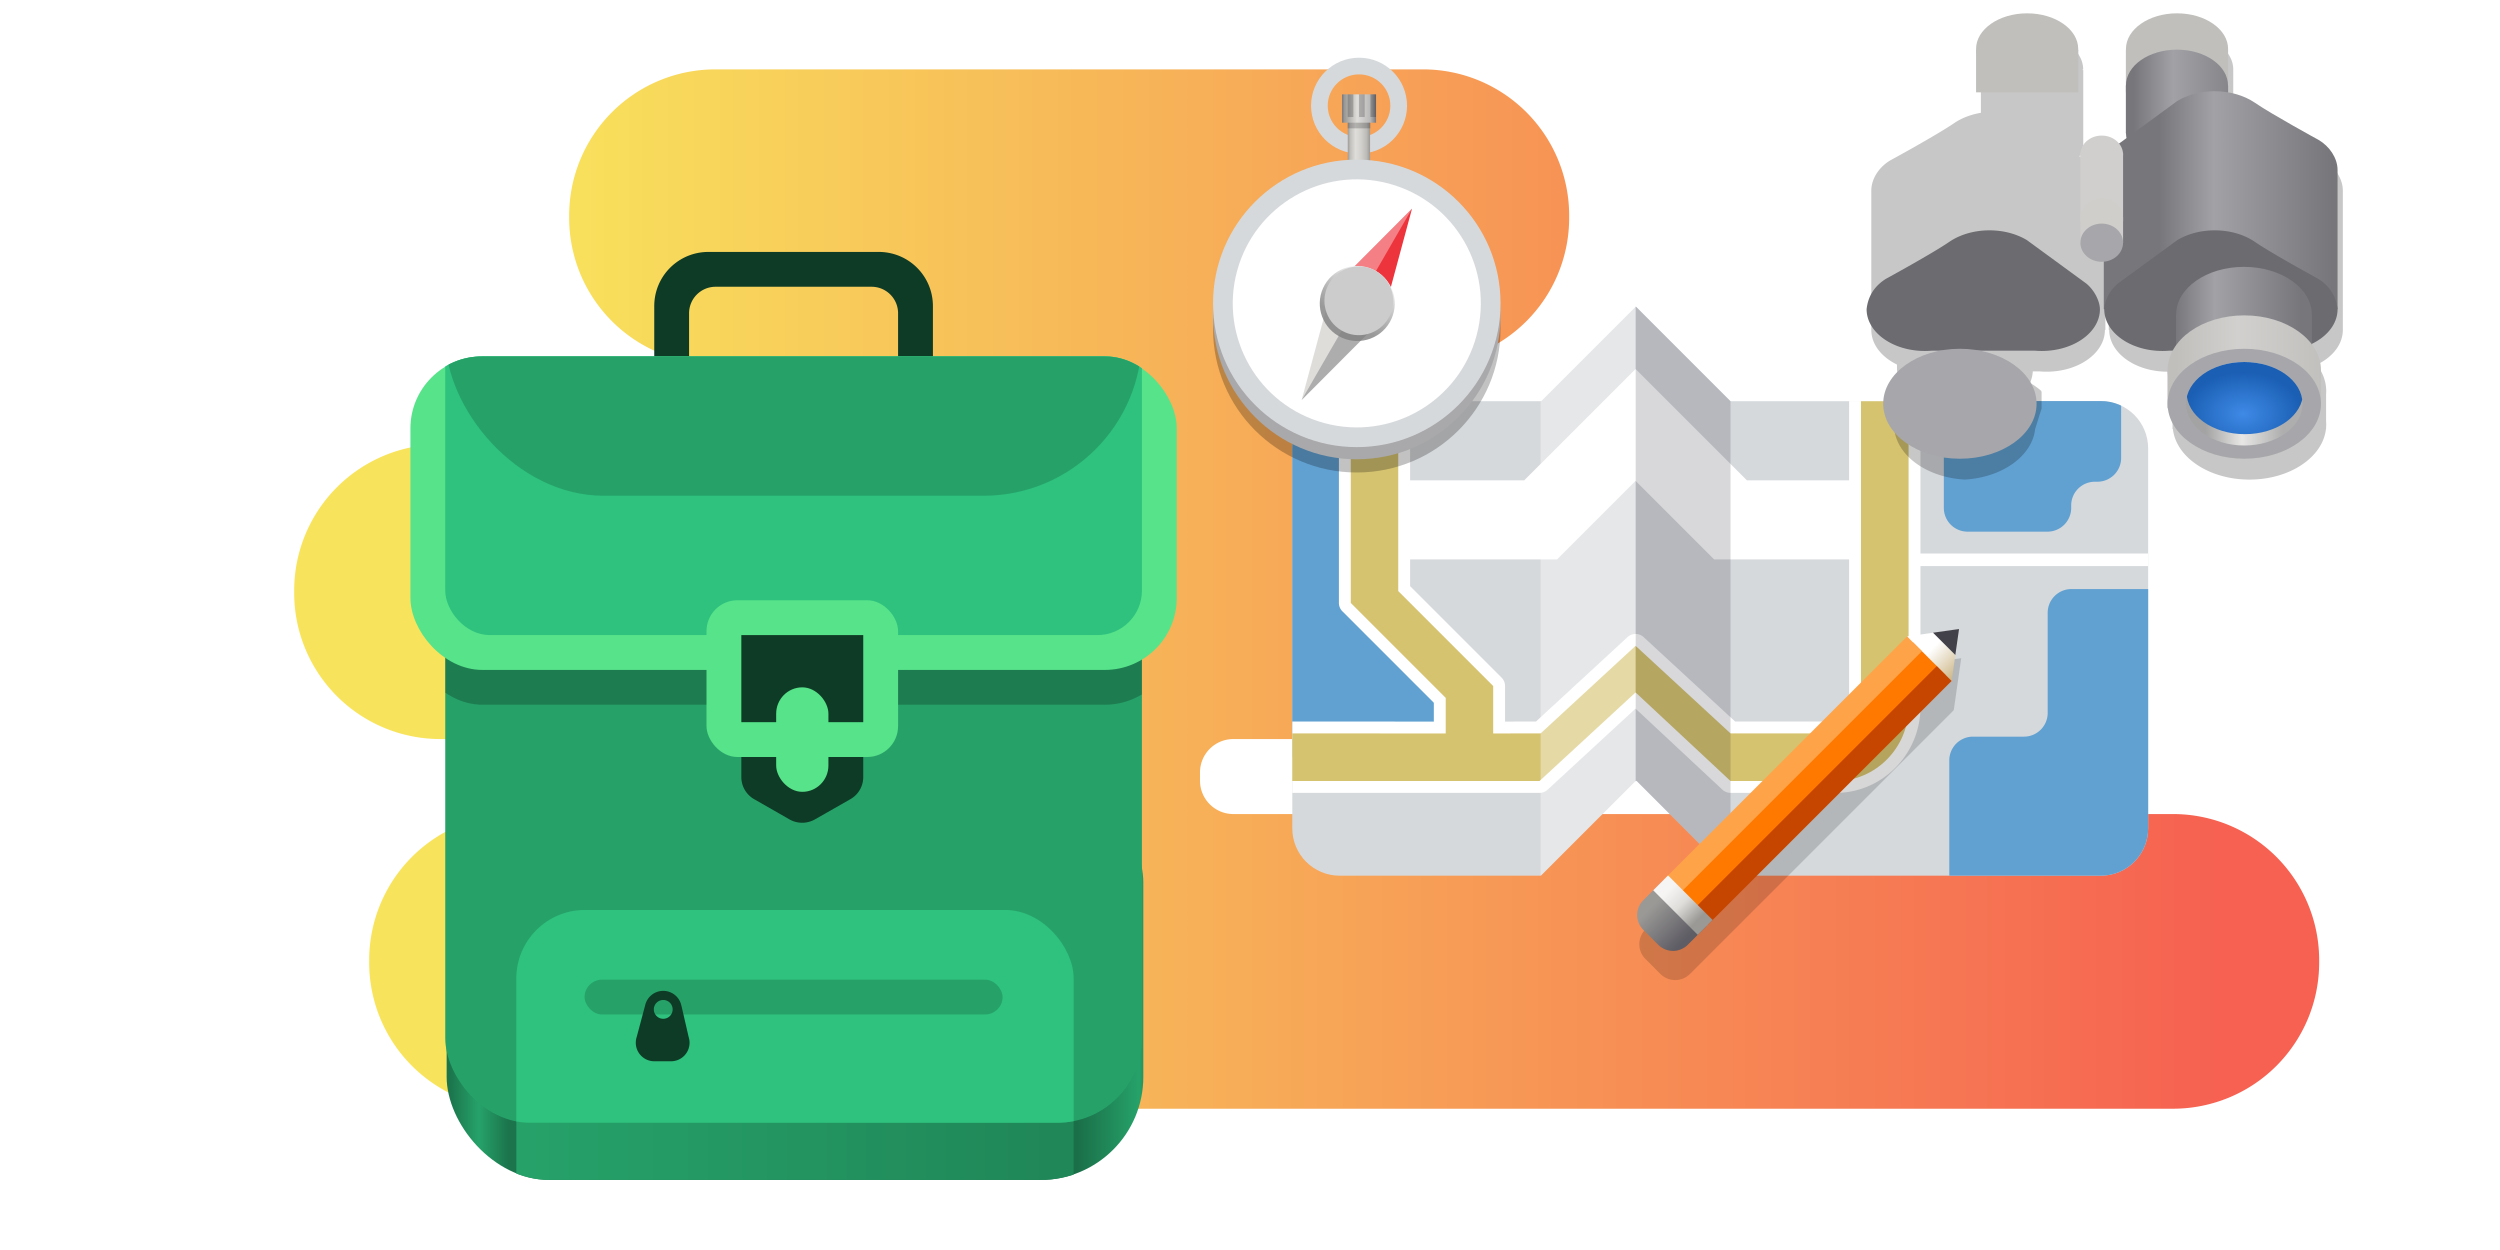 <svg xmlns="http://www.w3.org/2000/svg" xmlns:xlink="http://www.w3.org/1999/xlink" height="300" width="600"><defs><linearGradient id="m"><stop offset="0" stop-color="#3f8ae6"/><stop offset="1" stop-color="#1a5fb4"/></linearGradient><linearGradient id="l"><stop offset="0" stop-color="#a3a3a3"/><stop offset=".472" stop-color="#e8e7e6"/><stop offset="1" stop-color="#aeaeae"/></linearGradient><linearGradient id="k"><stop offset="0" stop-color="#c0bfbc"/><stop offset=".407" stop-color="#d1d0ce"/><stop offset="1" stop-color="#c0bfbc"/></linearGradient><linearGradient id="j"><stop offset="0" stop-color="#77767b"/><stop offset=".317" stop-color="#a2a2a6"/><stop offset="1" stop-color="#77767b"/></linearGradient><linearGradient id="i"><stop offset="0" stop-color="#f66151"/><stop offset="1" stop-color="#f8e45c"/></linearGradient><linearGradient id="h"><stop offset="0" stop-color="#1b744c"/><stop offset=".042" stop-color="#26a269"/><stop offset=".084" stop-color="#1b744c"/><stop offset=".888" stop-color="#1a6e48"/><stop offset=".977" stop-color="#26a269"/><stop offset="1" stop-color="#1b744c"/></linearGradient><linearGradient id="g"><stop offset="0" stop-color="#26a269"/><stop offset="1" stop-color="#208758"/></linearGradient><linearGradient xlink:href="#a" id="s" gradientUnits="userSpaceOnUse" gradientTransform="matrix(.273 0 0 .273 16.112 15.667)" x1="175.59" y1="822.553" x2="175.59" y2="881.22"/><linearGradient id="a" x1="147.31" x2="185.85" y1="830.88" y2="869.42" gradientTransform="translate(351.45 336.28)" gradientUnits="userSpaceOnUse"><stop offset="0" stop-color="#f2f2f2"/><stop offset="1" stop-color="gray" stop-opacity=".8"/></linearGradient><linearGradient xlink:href="#b" id="t" gradientUnits="userSpaceOnUse" gradientTransform="matrix(.156 -.11 .156 .11 46.966 104.47)" x1="128.817" y1="-97.698" x2="158.518" y2="-127.399"/><linearGradient id="b"><stop offset="0" stop-color="#d0bb8e"/><stop offset="1" stop-color="#fff"/></linearGradient><linearGradient xlink:href="#c" id="u" gradientUnits="userSpaceOnUse" gradientTransform="matrix(1.58 0 0 1 -97.106 -104)" x1="115" y1="183" x2="115" y2="174"/><linearGradient id="c"><stop offset="0" stop-color="#5e5c64"/><stop offset="1" stop-color="#9a9996"/></linearGradient><linearGradient xlink:href="#d" id="v" gradientUnits="userSpaceOnUse" gradientTransform="translate(-29.333 -104)" x1="110" y1="182" x2="110" y2="174"/><linearGradient id="d"><stop offset="0" stop-color="#9a9996"/><stop offset=".533" stop-color="#deddda"/><stop offset="1" stop-color="#f6f5f4"/></linearGradient><linearGradient xlink:href="#e" id="q" x1="58" y1="189" x2="70" y2="189" gradientUnits="userSpaceOnUse" gradientTransform="matrix(.906 0 0 .906 6.715 16.34)"/><linearGradient id="e"><stop offset="0" stop-color="#77767b"/><stop offset=".075" stop-color="#9a9996"/><stop offset=".445" stop-color="#deddda"/><stop offset=".834" stop-color="#b9b8b8"/><stop offset="1" stop-color="#77767b"/></linearGradient><linearGradient xlink:href="#f" id="p" x1="60" y1="199.856" x2="68" y2="199.856" gradientUnits="userSpaceOnUse" gradientTransform="matrix(.893 0 0 .893 7.505 20.47)"/><linearGradient id="f"><stop offset="0" stop-color="#9a9996"/><stop offset=".119" stop-color="#c0bfbc"/><stop offset=".351" stop-color="#deddda"/><stop offset=".602" stop-color="#d2d1ce"/><stop offset=".853" stop-color="#bbbab7"/><stop offset="1" stop-color="#9a9996"/></linearGradient><linearGradient xlink:href="#g" id="y" x1="-1257.475" y1="960.833" x2="-949.943" y2="960.833" gradientUnits="userSpaceOnUse"/><linearGradient xlink:href="#h" id="x" x1="-1297.668" y1="953.346" x2="-892.289" y2="953.346" gradientUnits="userSpaceOnUse"/><linearGradient xlink:href="#i" id="n" x1="1760" y1="760" x2="400" y2="760" gradientUnits="userSpaceOnUse" gradientTransform="matrix(.3 0 0 .3 4.6 -20.628)"/><linearGradient xlink:href="#j" id="E" x1="1589.498" y1="211.155" x2="1690.939" y2="211.155" gradientUnits="userSpaceOnUse"/><linearGradient xlink:href="#j" id="F" gradientUnits="userSpaceOnUse" x1="1574.435" y1="213.236" x2="1648.121" y2="213.236" gradientTransform="translate(24.42)"/><linearGradient xlink:href="#k" id="H" x1="1575.074" y1="300.139" x2="1663.814" y2="300.139" gradientUnits="userSpaceOnUse" gradientTransform="translate(24.42)"/><linearGradient xlink:href="#l" id="J" x1="1592.402" y1="350.835" x2="1637.724" y2="350.835" gradientUnits="userSpaceOnUse"/><linearGradient xlink:href="#j" id="B" gradientUnits="userSpaceOnUse" x1="1574.435" y1="213.236" x2="1648.121" y2="213.236"/><linearGradient xlink:href="#j" id="C" gradientUnits="userSpaceOnUse" x1="1574.435" y1="213.236" x2="1648.121" y2="213.236"/><linearGradient xlink:href="#j" id="D" gradientUnits="userSpaceOnUse" x1="1574.435" y1="213.236" x2="1648.121" y2="213.236"/><linearGradient xlink:href="#k" id="G" gradientUnits="userSpaceOnUse" x1="1575.074" y1="300.139" x2="1663.814" y2="300.139" gradientTransform="translate(24.42)"/><clipPath id="o" clipPathUnits="userSpaceOnUse"><path style="marker:none" d="M-416-180l-64 64h-136c-17.728 0-32 14.272-32 32v256c0 17.728 14.272 32 32 32h136l64-64 64 64h249c17.729 0 32-14.272 32-32V-84c0-17.728-14.271-32-32-32h-249z" fill="#ebedea" stroke-width=".045"/></clipPath><clipPath clipPathUnits="userSpaceOnUse" id="A"><rect width="440" height="180" x="-1320" y="500" rx="41.022" ry="41.022" fill="#e01b24" stroke-width="1.897" stroke-opacity=".957"/></clipPath><clipPath clipPathUnits="userSpaceOnUse" id="z"><rect width="400" height="400" x="-1300" y="540" rx="48.664" ry="48.664" fill="#c01c28" stroke-width="2" stroke-opacity=".957"/></clipPath><clipPath clipPathUnits="userSpaceOnUse" id="w"><rect width="400" height="230" x="-1299.199" y="742.831" rx="58.746" ry="58.746" fill="#e01b24" stroke-width="2" stroke-opacity=".957"/></clipPath><clipPath clipPathUnits="userSpaceOnUse" id="I"><ellipse cx="1615.072" cy="332.343" rx="34.171" ry="24.497" fill="#9141ac" stroke-width="2" stroke-opacity=".957"/></clipPath><radialGradient xlink:href="#m" id="K" cx="1614.563" cy="343.175" fx="1614.563" fy="343.175" r="34.171" gradientTransform="matrix(1 0 0 .717 0 92.203)" gradientUnits="userSpaceOnUse"/><filter id="r" x="-.06" y="-.06" width="1.12" height="1.12" color-interpolation-filters="sRGB"><feGaussianBlur stdDeviation="1.2"/></filter></defs><path d="M136.6 51.732v.56a35.08 35.08 45 0035.08 35.08h17.948a8 8 45 018 8v3.28a8 8 135 01-8 8H105.68a35.08 35.08 135 00-35.08 35.08v.56a35.08 35.08 45 0035.08 35.08H128a8 8 45 018 8v2a8 8 135 01-8 8h-4.32a35.08 35.08 135 00-35.08 35.08v.56a35.08 35.08 45 0035.08 35.08h397.84a35.08 35.08 135 0035.08-35.08v-.56a35.08 35.08 45 00-35.08-35.08H296a8 8 45 01-8-8v-2a8 8 135 018-8h59.52a35.08 35.08 135 0035.08-35.08v-.56a35.08 35.08 45 00-35.08-35.08h-21.303a9.617 9.617 45 01-9.617-9.617v-.046a9.617 9.617 135 019.617-9.617h7.303a35.08 35.08 135 0035.08-35.08v-.56a35.08 35.08 45 00-35.08-35.08H171.68a35.08 35.08 135 00-35.08 35.08z" fill="url(#n)"/><path fill="#c0bfbc" d="M-534.371 87.372h271.029v22.72h-271.029z"/><path fill="#c0bfbc" d="M-619.4 106.652h420v70.72h-420zM-553.4 16.652h420v70.72h-420z"/><path fill="#c0bfbc" d="M-571.4 172.652h300v22.72h-300zM-601.4 195.372h360v70.72h-360z"/><g><g transform="matrix(.356 0 0 .356 540.836 137.544)" clip-path="url(#o)" stroke-width="3.333"><path style="marker:none" d="M-416.566-179.89l-64 64h-136c-17.728 0-32 14.271-32 32v256c0 17.727 14.272 32 32 32h136l64-64 64 64h251.27c17.727 0 32-14.273 32-32v-256c0-17.729-14.273-32-32-32h-251.27z" fill="#d6d9dc" enable-background="new"/><path d="M-594.566-133.89v146l67 67v45H-658v-260z" fill="#61a1d2" enable-background="new"/><path style="line-height:normal;font-variant-ligatures:normal;font-variant-position:normal;font-variant-caps:normal;font-variant-numeric:normal;font-variant-alternates:normal;font-feature-settings:normal;text-indent:0;text-align:start;text-decoration-line:none;text-decoration-style:solid;text-decoration-color:#000;text-transform:none;text-orientation:mixed;white-space:normal;shape-padding:0;isolation:auto;mix-blend-mode:normal;solid-color:#000;solid-opacity:1" d="M-608.566-123.89a8 8 0 00-8 8v136a8 8 0 002.343 5.655l61.657 61.659v12.681l-95.996-.047a8 8 0 00-8.004 8v32.102a8 8 0 008 8h167.25a8 8 0 005.423-2.12l59.295-54.689 58.575 54.659a8 8 0 005.457 2.15h71c30.87 0 57.05-25.72 57.05-58.05v-206a8 8 0 00-8-8h-32.101a8 8 0 00-8 8v206c0 2.52-1.236 5.057-3.242 7.029-2.006 1.971-4.708 2.92-5.707 2.92h-67.873l-61.704-56.91a8 8 0 00-10.847 0l-61.707 56.915-20.87.034V76.109a8 8 0 00-2.343-5.656l-61.656-61.658v-124.686a8 8 0 00-8-8z" color="#000" font-weight="400" font-family="sans-serif" overflow="visible" fill="#fff" enable-background="accumulate"/><path d="M-584.566-35.89h104l64-64 64 64h88" fill="none" stroke="#fff" stroke-width="53.333" enable-background="new"/><path style="line-height:normal;font-variant-ligatures:normal;font-variant-position:normal;font-variant-caps:normal;font-variant-numeric:normal;font-variant-alternates:normal;font-feature-settings:normal;text-indent:0;text-align:start;text-decoration-line:none;text-decoration-style:solid;text-decoration-color:#000;text-transform:none;text-orientation:mixed;white-space:normal;shape-padding:0;isolation:auto;mix-blend-mode:normal;solid-color:#000;solid-opacity:1" d="M-264.617-115.89v206c0 10.027-9.374 17.948-16.95 17.948h-71l-64-59.029-64 59.03-32 .05v-32l-64-64v-128h-32v136l64 64v24l-104-.05v32.101h167.25l64.75-59.72 64 59.72h71c26.425 0 49.051-22.026 49.051-50.05v-206z" color="#000" font-weight="400" font-family="sans-serif" overflow="visible" fill="#d5c370" enable-background="accumulate"/><path d="M-416.566-179.89v320l64 64v-320z" fill="#12121c" fill-opacity=".161" enable-background="new"/><path d="M-416.566-179.89v320l-64 64v-320z" fill="#fff" fill-opacity=".382" enable-background="new"/><path d="M-89.223-129.78v52.176a16 16 135 01-16 16h-1.67a16 16 135 00-16 16v1.67a16 16 135 01-16 16h-53.86a16 16 45 01-16-16v-35.34a16 16 135 0116-16h1.67a16 16 135 0016-16v-18.506a16 16 135 0116-16h53.86a16 16 45 0116 16zM30.393 26.758v133.82a16 16 135 01-16 16h-34.328a16 16 135 00-16 16v34.327a16 16 135 01-16 16h-137.136a16 16 45 01-16-16V126.25a16 16 135 0116-16h34.328a16 16 135 0016-16V26.758a16 16 135 0116-16H14.393a16 16 45 0116 16z" fill="#61a1d2"/><path fill="#fff" d="M-228.767-13.183h192.882v8.418h-192.882z"/></g><g transform="matrix(.75 0 0 .75 277.628 -114.688)" stroke-width="3.333"><circle r="12.689" cy="186.738" cx="64.723" fill="none" stroke="#d6d9dc" stroke-width="5.337" stroke-linejoin="round" enable-background="new"/><path fill="url(#p)" enable-background="new" d="M61.111 190.222h7.148v17.869h-7.148z"/><path fill="url(#q)" enable-background="new" d="M59.284 183.113H70.16v9.064H59.284z"/><path opacity=".2" enable-background="new" d="M61.097 192.177h7.251v1.813h-7.251zM62.91 183.113v7.251h-1.813v-7.251zM66.535 183.113v7.251h-1.813v-7.251zM70.161 183.113v7.251h-1.813v-7.251z"/><circle cx="64" cy="258.117" r="46" fill-opacity=".239" enable-background="new"/><circle cx="64" cy="253.887" r="46" fill="#a9a8aa" enable-background="new"/><circle r="46" cy="250" cx="64" fill="#d6d9dc" enable-background="new"/><circle cx="64" cy="250" r="42" fill="#d6d9dc" enable-background="new"/><g transform="matrix(1 0 0 -1 150 500)"><circle transform="rotate(-15)" r="39.682" cy="219.223" cx="-147.774" fill="#fff" enable-background="new"/></g><g transform="rotate(30 64 250.305)"><g fill="#fff" fill-rule="evenodd"><path d="M64.03 285.651l8.306-31.225H55.723z" fill="#deddda" enable-background="new"/><path d="M64.032 285.643l8.304-31.217h-8.304z" fill="#5e5c64" fill-opacity=".373" enable-background="new"/></g><g fill-rule="evenodd"><path transform="matrix(.25 0 0 .312 -67.726 -117.645)" d="M527.04 1123.5l-24 48h48z" fill="#1a1a1a" fill-opacity=".4" filter="url(#r)" enable-background="new"/><path d="M64 214.958l-8.307 31.225h16.614z" fill="#ed333b" enable-background="new"/><path d="M63.998 214.967l-8.305 31.216h8.305z" fill="#fff" fill-opacity=".373" enable-background="new"/></g><circle r="12" cy="250" cx="64" fill="url(#s)" enable-background="new"/><circle r="11" cy="-249" cx="64" transform="scale(1 -1)" fill="#ccc" enable-background="new"/></g></g><path style="marker:none" d="M470.692 157.964l-6.238.891-6.236.89-58.537 58.538-2.39 2.388-2.374 2.375a5.03 5.03 0 000 7.13l3.564 3.562a5.028 5.028 0 007.127 0l4.135-4.133 1.805-1.806 57.361-57.362.89-6.236z" fill-opacity=".159" enable-background="new"/><g stroke-width="3.333"><path style="marker:none" d="M48 77v-6l4-3v12z" fill="url(#t)" enable-background="new" transform="matrix(-.891 .891 .891 .891 443.44 45.823)"/><path d="M118.406 68h4.64c2.216 0 4 1.784 4 4v4c0 2.216-1.784 4-4 4h-4.64c-2.216 0-4-1.784-4-4v-4c0-2.216 1.784-4 4-4z" fill="url(#u)" transform="matrix(-.891 .891 .891 .891 443.44 45.823)"/><path style="marker:none" d="M470.17 150.96l-6.238.891 5.346 5.346z" fill="#424048" enable-background="new"/><g stroke-width="4.26"><path d="M466.962 162.009l-7.841-7.841-58.522 58.522 7.84 7.84z" fill="#ff7800" enable-background="new"/><path d="M461.26 156.306l-3.565-3.564-58.536 58.537 3.578 3.549z" fill="#ffa348" enable-background="new"/><path d="M464.823 159.87l3.564 3.564-58.536 58.537-3.55-3.58z" fill="#c64600" enable-background="new"/></g><path d="M116.379 68h4v12h-4z" fill="url(#v)" transform="matrix(-.891 .891 .891 .891 443.44 45.823)"/></g><g transform="matrix(.418 0 0 .418 650.26 -123.458)" stroke-width="1.008"><path d="M-1148.867 440c-17.248 0-31.133 13.885-31.133 31.133v77.734a31.059 31.059 0 0020 29.09V475.25c0-8.448 6.801-15.25 15.25-15.25h89.5c8.448 0 15.25 6.801 15.25 15.25v102.707a31.059 31.059 0 0020-29.09v-77.734c0-17.248-13.885-31.133-31.133-31.133z" fill="#0e3b26"/><g clip-path="url(#w)"><rect width="400" height="230" x="-1299.199" y="742.831" rx="59.195" ry="59.195" fill="url(#x)"/><rect width="320" height="75" x="-1259.199" y="912.831" rx="0" ry="0" fill="url(#y)"/></g><g clip-path="url(#z)"><rect width="400" height="400" x="-1300" y="540" rx="8.84" ry="8.84" fill="#26a269"/><rect width="320" height="222.169" x="-1259.199" y="817.831" rx="39.345" ry="39.345" fill="#2ec27e"/><rect width="240" height="20" x="-1220" y="857.831" rx="10.076" ry="10.076" fill="#26a269"/><path d="M-1174.842 864.266c-5.02 0-9.357 3.51-10.406 8.42h-.01l-4.824 18.078a10.645 10.645 0 00-.522 3.289c0 5.877 4.765 10.642 10.643 10.642h9.594c5.877 0 10.642-4.765 10.642-10.642 0-1.122-.177-2.237-.525-3.303l-4.162-18.049h-.02a10.643 10.643 0 00-10.408-8.435zm-.076 5.246a5.397 5.397 0 01.078 0 5.397 5.397 0 015.397 5.398 5.397 5.397 0 01-5.397 5.397 5.397 5.397 0 01-5.396-5.397 5.397 5.397 0 015.318-5.398z" fill="#0e3b26"/><rect width="440" height="180" x="-1320" y="520" rx="41.335" ry="41.335" opacity=".227"/></g><g clip-path="url(#A)"><rect width="440" height="180" x="-1320" y="500" rx="41.335" ry="41.335" fill="#57e389"/><rect width="400" height="280" x="-1300" y="380" rx="25.552" ry="25.552" fill="#2ec27e"/><rect width="400" height="260" x="-1300" y="320" rx="90.971" ry="90.971" fill="#26a269"/></g><rect width="110" height="90" x="-1150" y="640" rx="17.736" ry="17.736" fill="#57e389"/><rect width="70" height="50" x="-1130" y="660" rx="0" ry="0" fill="#0e3b26"/><path d="M-1130 730h70v11.544a14.559 14.559 120.15 01-7.345 12.646l-20.372 11.62a14.798 14.798.044 01-14.684-.011l-20.26-11.598a14.585 14.585 59.895 01-7.339-12.657z" fill="#0e3b26"/><rect width="30" height="60" x="-1110" y="690" rx="15.115" ry="15.115" fill="#57e389"/></g><path d="M487.688 8.077c-6.779 0-12.274 3.838-12.273 8.572.081.059.164.117.248.174h-.248v10.25c-2.416.409-4.605 1.256-6.365 2.441-3.996 2.763-15.329 8.951-15.329 8.951-2.671 1.543-4.609 4.385-4.609 7.285v33.428c0 3.46 2.445 6.51 6.162 8.313v1.213h.018c.014 1.081.257 2.121.67 3.111a16.92 16.92 0 00-2.862 2.05l.145.104h-.115v2.966a4.75 4.75 0 00-.03.021l.03.021v1.067l1.488 4.935c.717 6.47 7.884 11.61 16.91 12.123 9.025-.515 16.191-5.653 16.908-12.123l1.547-4.935v-4.075h-.174l.145-.103a16.919 16.919 0 00-2.746-1.969c.376-.878.595-1.8.66-2.754h1.719c.53.044 1.063.067 1.597.066 7.728 0 13.994-4.49 13.994-10.03h.11V67.77a5.65 5.65 0 00.818-.014v11.422h.11c0 5.54 6.264 10.031 13.992 10.031.534 0 1.069-.022 1.6-.066h.849c-.805 1.508-1.218 3.108-1.219 4.723v.103h-.03v9.01h.09c.79 6.851 8.777 12.123 18.366 12.123s17.574-5.272 18.363-12.123h.036v-.367a8.99 8.99 0 000-1.441v-6.585c.018-.24.028-.48.03-.72 0-2.171-.748-4.308-2.175-6.223v-.152c3.718-1.803 6.162-4.853 6.162-8.313V45.75c0-2.9-1.937-5.742-4.609-7.285 0 0-11.333-6.188-15.328-8.95-1.76-1.186-3.95-2.033-6.365-2.442v-10.25h-.006c0-.058.004-.116.004-.174 0-4.734-5.494-8.572-12.272-8.572-6.779 0-12.274 3.837-12.273 8.572v.174h-.026v20.066h.024c.006.392.049.784.13 1.172l-1.779 1.303c-.963-1.2-2.517-1.912-4.174-1.912-1.616 0-3.139.679-4.107 1.832l-2.482-1.815c.289-.184.565-.377.828-.58h.134V16.822h-.27c.085-.056.167-.114.249-.173 0-4.734-5.495-8.573-12.274-8.572z" fill-opacity=".219"/><g transform="matrix(.409 0 0 .409 -158.707 -39.028)" stroke-width="2.442"><g id="L" transform="translate(65.484)" stroke-width="4.884" stroke-opacity=".957"><ellipse cx="1600.026" cy="124.179" rx="29.971" ry="20.932" fill="#c0bfbc"/><ellipse style="font-variation-settings:normal" cx="1600.012" cy="173.41" rx="29.957" ry="21.025" fill="url(#B)"/><path fill="#c0bfbc" d="M1570 124.605h60v25h-60z"/><path style="font-variation-settings:normal" fill="url(#C)" d="M1570 145.605h60v28h-60z"/><ellipse style="font-variation-settings:normal" cx="1599.997" cy="145.581" rx="29.942" ry="21.025" fill="url(#D)"/><path d="M1622.143 148.953c-8.324 0-16.008 2.146-21.973 5.738l-34.77 25.418c-3.983 3.649-8.351 8.698-8.351 14.458v82.31h137.181v-81.629c0-7.083-4.729-14.026-11.253-17.793 0 0-27.677-15.11-37.434-21.857-6.142-4.137-14.4-6.645-23.4-6.645z" fill="url(#E)"/><path d="M1622.143 230.582c-8.324 0-16.008 2.145-21.973 5.737l-34.77 25.418c-4.683 3.76-8.007 10.188-8.084 15.14.001 13.529 15.3 24.496 34.17 24.496a47.54 47.54 0 003.905-.16h60.773c1.294.106 2.595.16 3.897.16 18.87 0 34.169-10.967 34.17-24.496-.932-8.63-5.519-14.149-11.255-17.793 0 0-27.676-15.11-37.433-21.857-6.143-4.137-14.4-6.645-23.4-6.645z" fill="#6c6b70"/><path style="font-variation-settings:normal" d="M1639.297 252.018c-21.983 0-39.802 12.514-39.802 27.95V280h-.074v20.139h.074c.203 15.334 17.974 27.69 39.824 27.69 21.849-.002 39.617-12.357 39.82-27.69h.043V280h-.08v-.031c0-15.437-17.82-27.952-39.804-27.951z" fill="url(#F)"/><ellipse cx="1639.492" cy="312.744" rx="45" ry="32.261" fill="url(#G)"/><path style="font-variation-settings:normal" fill="url(#H)" d="M1594.42 313h90v22h-90z"/><ellipse cx="1639.492" cy="332.343" rx="45" ry="32.261" fill="#a7a7ab"/><g clip-path="url(#I)" transform="translate(24.42)"><ellipse cx="1615.072" cy="332.343" rx="34.171" ry="24.497" fill="url(#J)"/><ellipse cx="1615.391" cy="325.694" rx="34.171" ry="24.497" fill="url(#K)"/></g></g><use xlink:href="#L" transform="matrix(-1 0 0 1 3243.066 0)" width="100%" height="100%"/><ellipse cx="1621.324" cy="186.14" rx="12.528" ry="11.158" fill="#d0cfcd"/><path fill="#d0cfcd" d="M1608.772 185.082h25.081v40.062h-25.081z"/><path fill="#cfcecc" d="M1608.772 223.012h25.081v14.926h-25.081z"/><ellipse cx="1621.312" cy="222.999" rx="12.516" ry="11.208" fill="#cfcecb"/><ellipse cx="1621.318" cy="237.833" rx="12.523" ry="11.208" fill="#a7a7ab"/></g></g></svg>